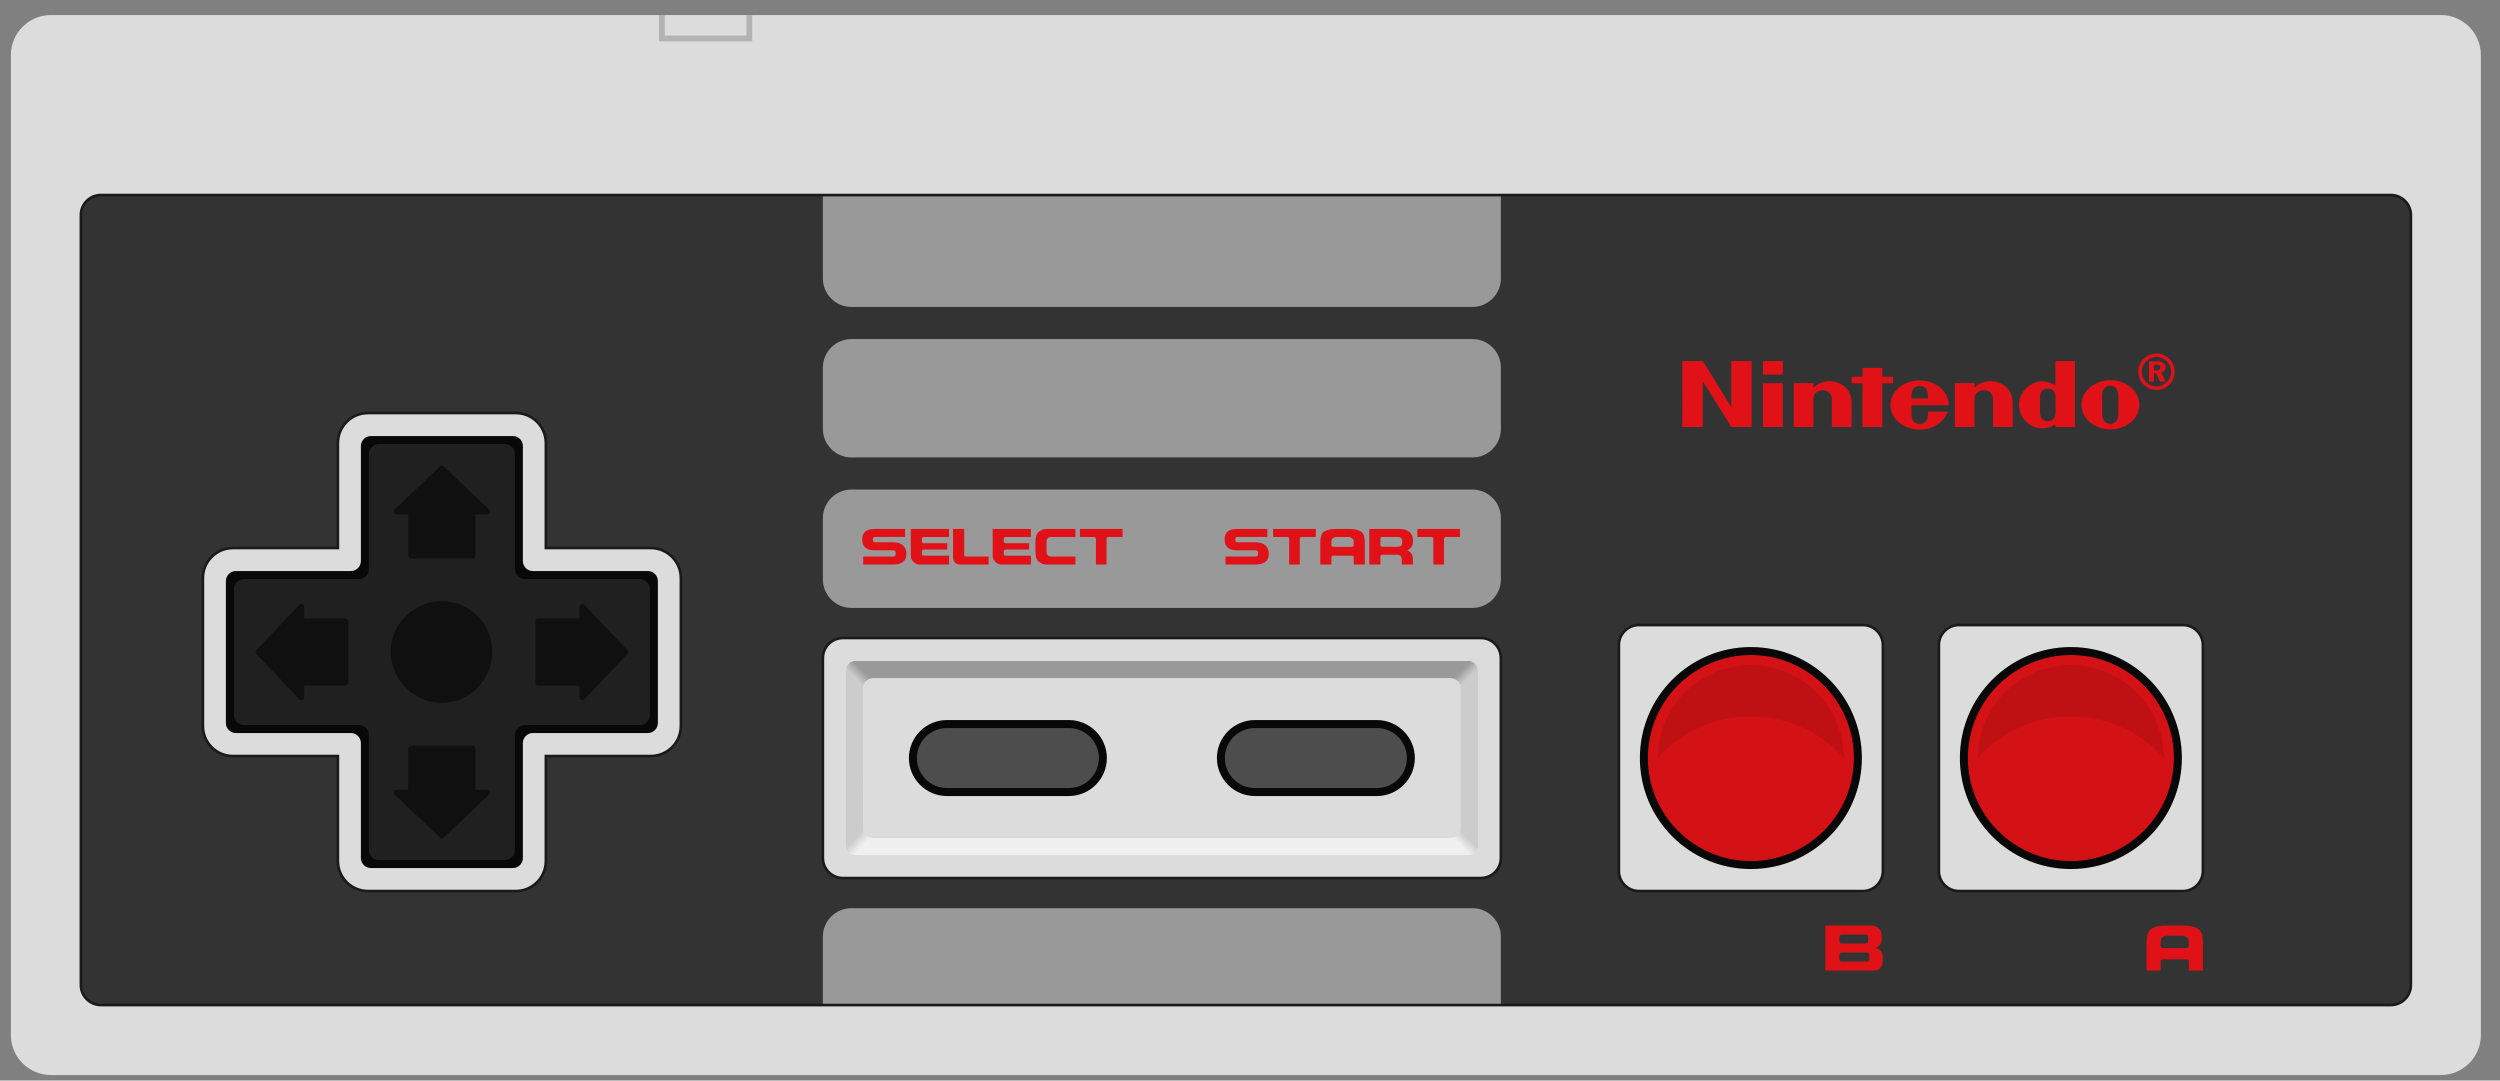 <?xml version="1.0" encoding="UTF-8"?>
<!DOCTYPE svg PUBLIC "-//W3C//DTD SVG 1.1//EN" "http://www.w3.org/Graphics/SVG/1.1/DTD/svg11.dtd">
<svg xml:space="preserve" viewBox="0 0 472 204" width="472px" height="204px" version="1.1" style="shape-rendering:geometricPrecision; fill-rule:evenodd; clip-rule:evenodd" xmlns="http://www.w3.org/2000/svg" xmlns:xlink="http://www.w3.org/1999/xlink">
 <rect x="0" y="0" width="472" height="204" fill="#808080" stroke="none"/>
 <defs>
  <style type="text/css">
    .str0 {stroke:#1A1A1A;stroke-width:0.5}
    .fil11 {fill:none}
    .fil12 {fill:#080808}
    .fil13 {fill:#202020}
    .fil9 {fill:#333333}
    .fil15 {fill:#4D4D4D}
    .fil3 {fill:#999999}
    .fil1 {fill:#B3B3B3}
    .fil2 {fill:#CCCCCC}
    .fil16 {fill:#D41216}
    .fil0 {fill:gainsboro}
    .fil10 {fill:#E01218}
    .fil4 {fill:#F0F0F0}
    .fil17 {fill:black;fill-opacity:0.1}
    .fil14 {fill:black;fill-opacity:0.5}
    .fil6 {fill:url(#id0)}
    .fil7 {fill:url(#id1)}
    .fil5 {fill:url(#id2)}
    .fil8 {fill:url(#id3)}
  </style>
  <linearGradient id="id0" gradientUnits="userSpaceOnUse" x1="277.194" y1="128.075" x2="275.753" y2="126.633">
   <stop offset="0" style="stop-opacity:1; stop-color:#CCCCCC"/>
   <stop offset="1" style="stop-opacity:1; stop-color:#999999"/>
  </linearGradient>
  <linearGradient id="id1" gradientUnits="userSpaceOnUse" x1="161.53" y1="158.162" x2="162.971" y2="159.604">
   <stop offset="0" style="stop-opacity:1; stop-color:#CCCCCC"/>
   <stop offset="1" style="stop-opacity:1; stop-color:#F0F0F0"/>
  </linearGradient>
  <linearGradient id="id2" gradientUnits="userSpaceOnUse" xlink:href="#id0" x1="161.529" y1="128.075" x2="162.971" y2="126.633">
  </linearGradient>
  <linearGradient id="id3" gradientUnits="userSpaceOnUse" xlink:href="#id1" x1="277.194" y1="158.162" x2="275.752" y2="159.604">
  </linearGradient>
 </defs>
 <g>
  <g id="shell">
   <path class="fil0" d="M9.605 2.84l451.232 0c4.16,0 7.552,3.392 7.552,7.552l0 185.024c0,4.16 -3.392,7.552 -7.552,7.552l-451.232 0c-4.159,0 -7.552,-3.392 -7.552,-7.552l0 -185.024c0,-4.16 3.393,-7.552 7.552,-7.552z"/>
   <polygon class="fil1" points="125.503,6.718 140.934,6.718 140.934,2.84 142.023,2.84 142.023,7.807 124.414,7.807 124.414,2.84 125.503,2.84 "/>
   <g id="border">
    <path class="fil2" d="M159.702 159.544l-0.001 -32.85c0,-0.52 0.213,-0.992 0.555,-1.334l3.209 3.208c-0.343,0.342 -0.556,0.817 -0.555,1.334l0.032 26.779c0.001,0.517 0.213,0.992 0.555,1.334l-3.241 2.863c-0.342,-0.342 -0.554,-0.814 -0.554,-1.334z"/>
    <path class="fil2" d="M279.022 159.544l0.001 -32.85c0,-0.52 -0.212,-0.992 -0.554,-1.334l-3.211 3.208c0.342,0.342 0.555,0.817 0.555,1.334l0 26.432c0,0.517 -0.213,0.993 -0.555,1.335l3.21 3.209c0.342,-0.342 0.554,-0.814 0.554,-1.334z"/>
    <path class="fil3" d="M161.59 124.805l115.545 0c0.52,0 0.992,0.212 1.334,0.554l-3.211 3.209c-0.342,-0.342 -0.816,-0.554 -1.334,-0.554l-109.125 0c-0.518,0 -0.992,0.212 -1.334,0.554l-3.209 -3.209c0.342,-0.342 0.814,-0.554 1.334,-0.554z"/>
    <path class="fil4" d="M161.591 161.432l115.543 0c0.52,0 0.992,-0.212 1.334,-0.554l-3.21 -3.209c-0.342,0.342 -0.815,0.554 -1.334,0.554l-109.125 0c-0.518,0 -0.992,-0.212 -1.334,-0.554l-3.209 3.209c0.343,0.342 0.815,0.554 1.335,0.554z"/>
    <path class="fil5" d="M161.59 124.805l3.209 3.209c-1.04,0 -1.889,0.848 -1.889,1.888l-3.209 -3.208c0,-1.04 0.848,-1.889 1.889,-1.889z"/>
    <path class="fil6" d="M277.135 124.805l-3.211 3.209c1.04,0 1.889,0.848 1.889,1.888l3.21 -3.208c0,-1.04 -0.848,-1.889 -1.888,-1.889z"/>
    <path class="fil7" d="M161.591 161.432l3.208 -3.209c-1.04,0 -1.889,-0.848 -1.889,-1.889l-3.208 3.21c0,1.04 0.848,1.888 1.889,1.888z"/>
    <path class="fil8" d="M277.134 161.432l-3.21 -3.209c1.04,0 1.889,-0.848 1.889,-1.889l3.209 3.21c0,1.04 -0.848,1.888 -1.888,1.888z"/>
   </g>
  </g>
  <g id="shield">
   <path class="fil9" d="M19.045 189.752l432.352 0c2.08,0 3.776,-1.696 3.776,-3.776l0 -145.376c0,-2.08 -1.696,-3.776 -3.776,-3.776l-432.352 0c-2.079,0 -3.776,1.696 -3.776,3.776l0 145.376c0,2.08 1.697,3.776 3.776,3.776zm24.922 -47.011l19.824 0 0 19.824c0,3.119 2.544,5.664 5.664,5.664l27.942 0c3.12,0 5.664,-2.545 5.664,-5.664l0 -19.824 19.824 0c3.12,0 5.664,-2.545 5.664,-5.664l0 -27.943c0,-3.119 -2.544,-5.664 -5.664,-5.664l-19.824 0 0 -19.824c0,-3.119 -2.544,-5.664 -5.664,-5.664l-27.942 0c-3.12,0 -5.664,2.545 -5.664,5.664l0 19.824 -19.824 0c-3.12,0 -5.664,2.545 -5.664,5.664l0 27.943c0,3.119 2.544,5.664 5.664,5.664zm115.168 -22.279l120.454 0c2.08,0 3.776,1.697 3.776,3.776l0 37.76c0,2.08 -1.696,3.776 -3.776,3.776l-120.454 0c-2.08,0 -3.776,-1.696 -3.776,-3.776l0 -37.76c0,-2.079 1.696,-3.776 3.776,-3.776zm210.701 47.767l42.291 0c2.08,0 3.776,-1.696 3.776,-3.776l0 -42.669c0,-2.08 -1.696,-3.776 -3.776,-3.776l-42.291 0c-2.08,0 -3.776,1.696 -3.776,3.776l0 42.669c0,2.08 1.696,3.776 3.776,3.776zm-60.416 0l42.291 0c2.08,0 3.776,-1.696 3.776,-3.776l0 -42.669c0,-2.08 -1.696,-3.776 -3.776,-3.776l-42.291 0c-2.08,0 -3.776,1.696 -3.776,3.776l0 42.669c0,2.08 1.696,3.776 3.776,3.776z"/>
   <path class="fil3" d="M283.365 189.752l0 -12.919c0,-2.957 -2.414,-5.371 -5.371,-5.371l-117.263 0c-2.958,0 -5.372,2.414 -5.372,5.371l0 12.919 128.006 0zm-122.634 -97.325l117.263 0c2.958,0 5.371,2.414 5.371,5.372l0 11.604c0,2.958 -2.413,5.372 -5.371,5.372l-117.263 0c-2.958,0 -5.372,-2.413 -5.372,-5.372l0 -11.604c0,-2.959 2.413,-5.372 5.372,-5.372zm0 -28.412l117.263 0c2.958,0 5.371,2.413 5.371,5.371l0 11.604c0,2.958 -2.413,5.372 -5.371,5.372l-117.263 0c-2.958,0 -5.372,-2.413 -5.372,-5.372l0 -11.604c0,-2.959 2.413,-5.371 5.372,-5.371zm122.634 -27.191l0 15.753c0,2.958 -2.414,5.372 -5.371,5.372l-117.263 0c-2.958,0 -5.372,-2.413 -5.372,-5.372l0 -15.753 128.006 0z"/>
   <path id="label-select" class="fil10" d="M162.972 106.587l0 -1.516 5.627 0c0.195,0 0.328,-0.041 0.397,-0.125 0.071,-0.085 0.106,-0.21 0.106,-0.377l0 -0.169c0,-0.166 -0.035,-0.292 -0.106,-0.376 -0.069,-0.084 -0.202,-0.125 -0.397,-0.125l-3.445 0c-0.841,0 -1.443,-0.183 -1.807,-0.549 -0.364,-0.365 -0.547,-0.799 -0.547,-1.303l0 -0.335c0,-0.559 0.183,-1.007 0.547,-1.343 0.364,-0.335 0.966,-0.503 1.807,-0.503l5.712 0 0 1.511 -5.624 0c-0.155,0 -0.262,0.032 -0.325,0.098 -0.063,0.067 -0.095,0.145 -0.095,0.237l0 0.335c0,0.099 0.032,0.178 0.095,0.24 0.063,0.063 0.17,0.095 0.325,0.095l3.362 0c0.839,0 1.47,0.198 1.889,0.59 0.422,0.393 0.631,0.871 0.631,1.432l0 0.253c0,0.615 -0.209,1.091 -0.631,1.426 -0.421,0.336 -1.054,0.504 -1.896,0.504l-5.625 0zm10.664 0c-0.449,0 -0.839,-0.168 -1.175,-0.504 -0.335,-0.336 -0.503,-0.729 -0.503,-1.177l0 -5.04 7.221 0 0 1.516 -4.787 0c-0.099,0 -0.179,0.033 -0.242,0.099 -0.063,0.066 -0.095,0.145 -0.095,0.237l0 0.501c0,0.099 0.032,0.177 0.095,0.24 0.063,0.063 0.143,0.095 0.242,0.095l4.452 0 0 1.194 -4.452 0c-0.099,0 -0.179,0.034 -0.242,0.101 -0.063,0.066 -0.095,0.145 -0.095,0.238l0 0.484c0,0.098 0.032,0.181 0.095,0.244 0.063,0.062 0.143,0.095 0.242,0.095l4.787 0 0 1.677 -5.543 0zm7.646 0c-0.393,0 -0.714,-0.125 -0.966,-0.378 -0.253,-0.253 -0.379,-0.574 -0.379,-0.966l0 -5.377 2.108 0 0 4.87c0,0.111 0.029,0.195 0.085,0.25 0.055,0.056 0.139,0.085 0.25,0.085l4.279 0 0 1.516 -5.377 0zm7.813 0c-0.448,0 -0.839,-0.168 -1.174,-0.504 -0.336,-0.336 -0.504,-0.729 -0.504,-1.177l0 -5.04 7.221 0 0 1.516 -4.787 0c-0.099,0 -0.179,0.033 -0.242,0.099 -0.063,0.066 -0.095,0.145 -0.095,0.237l0 0.501c0,0.099 0.032,0.177 0.095,0.24 0.063,0.063 0.143,0.095 0.242,0.095l4.452 0 0 1.194 -4.452 0c-0.099,0 -0.179,0.034 -0.242,0.101 -0.063,0.066 -0.095,0.145 -0.095,0.238l0 0.484c0,0.098 0.032,0.181 0.095,0.244 0.063,0.062 0.143,0.095 0.242,0.095l4.787 0 0 1.677 -5.543 0zm8.488 0c-0.503,0 -0.98,-0.168 -1.428,-0.504 -0.448,-0.336 -0.672,-1.009 -0.672,-2.016l0 -1.681c0,-1.007 0.224,-1.679 0.672,-2.017 0.448,-0.335 0.925,-0.503 1.428,-0.503l5.46 0 0 1.516 -4.623 0c-0.279,0 -0.491,0.084 -0.63,0.251 -0.14,0.169 -0.21,0.364 -0.21,0.588l0 2.011c0,0.224 0.07,0.419 0.21,0.588 0.139,0.166 0.351,0.251 0.63,0.251l4.623 0 0 1.516 -5.46 0zm9.324 0l0 -4.869c0,-0.09 -0.034,-0.169 -0.1,-0.235 -0.066,-0.066 -0.145,-0.101 -0.235,-0.101l-2.687 0 0 -1.516 8.059 0 0 1.516 -2.688 0c-0.099,0 -0.18,0.035 -0.242,0.101 -0.063,0.066 -0.095,0.145 -0.095,0.235l0 4.869 -2.012 0z"/>
   <path id="label-start" class="fil10" d="M231.385 106.587l0 -1.516 5.627 0c0.195,0 0.327,-0.041 0.397,-0.125 0.07,-0.085 0.106,-0.21 0.106,-0.377l0 -0.169c0,-0.166 -0.036,-0.292 -0.106,-0.376 -0.07,-0.084 -0.202,-0.125 -0.397,-0.125l-3.446 0c-0.84,0 -1.442,-0.183 -1.806,-0.549 -0.364,-0.365 -0.547,-0.799 -0.547,-1.303l0 -0.335c0,-0.559 0.183,-1.007 0.547,-1.343 0.364,-0.335 0.966,-0.503 1.806,-0.503l5.713 0 0 1.511 -5.625 0c-0.154,0 -0.261,0.032 -0.324,0.098 -0.063,0.067 -0.095,0.145 -0.095,0.237l0 0.335c0,0.099 0.032,0.178 0.095,0.24 0.063,0.063 0.17,0.095 0.324,0.095l3.363 0c0.839,0 1.469,0.198 1.889,0.59 0.421,0.393 0.631,0.871 0.631,1.432l0 0.253c0,0.615 -0.21,1.091 -0.631,1.426 -0.421,0.336 -1.054,0.504 -1.896,0.504l-5.625 0zm39.23 0l0 -4.869c0,-0.09 -0.034,-0.169 -0.1,-0.235 -0.067,-0.066 -0.145,-0.101 -0.235,-0.101l-2.687 0 0 -1.516 8.059 0 0 1.516 -2.689 0c-0.098,0 -0.179,0.035 -0.242,0.101 -0.062,0.066 -0.095,0.145 -0.095,0.235l0 4.869 -2.011 0zm-27.222 0l0 -4.869c0,-0.09 -0.035,-0.169 -0.101,-0.235 -0.066,-0.066 -0.145,-0.101 -0.235,-0.101l-2.686 0 0 -1.516 8.058 0 0 1.516 -2.688 0c-0.099,0 -0.18,0.035 -0.242,0.101 -0.063,0.066 -0.095,0.145 -0.095,0.235l0 4.869 -2.011 0zm11.849 -3.355c0.091,0 0.17,-0.032 0.236,-0.095 0.067,-0.063 0.101,-0.144 0.101,-0.242l0 -0.672c0,-0.253 -0.099,-0.455 -0.294,-0.61 -0.197,-0.154 -0.407,-0.231 -0.631,-0.231l-2.355 0c-0.224,0 -0.434,0.077 -0.631,0.231 -0.195,0.155 -0.294,0.357 -0.294,0.61l0 0.672c0,0.098 0.032,0.179 0.095,0.242 0.063,0.063 0.143,0.095 0.242,0.095l3.531 0zm-5.965 3.355l0 -4.201c0,-1.12 0.28,-1.819 0.84,-2.101 0.56,-0.279 1.232,-0.419 2.015,-0.419l2.689 0c0.783,0 1.455,0.14 2.014,0.419 0.561,0.282 0.841,0.981 0.841,2.101l0 4.201 -2.097 0 0 -1.342c0,-0.09 -0.034,-0.169 -0.101,-0.235 -0.066,-0.066 -0.145,-0.1 -0.236,-0.1l-3.531 0c-0.099,0 -0.179,0.034 -0.242,0.1 -0.063,0.066 -0.095,0.145 -0.095,0.235l0 1.342 -2.097 0zm9.242 0l0 -6.721 5.715 0c0.786,0 1.402,0.181 1.85,0.545 0.448,0.364 0.672,0.855 0.672,1.47l0 0.419c0,0.783 -0.365,1.315 -1.095,1.595 0.73,0.28 1.095,0.841 1.095,1.683l0 1.009 -2.102 0 0 -0.84c0,-0.337 -0.07,-0.588 -0.212,-0.757 -0.139,-0.168 -0.321,-0.252 -0.546,-0.252l-2.943 0c-0.099,0 -0.18,0.034 -0.242,0.1 -0.063,0.066 -0.096,0.145 -0.096,0.236l0 1.513 -2.096 0zm5.459 -3.366c0.195,0 0.371,-0.055 0.525,-0.166 0.155,-0.111 0.231,-0.336 0.231,-0.669l0 -0.335c0,-0.222 -0.076,-0.391 -0.231,-0.502 -0.154,-0.111 -0.33,-0.167 -0.525,-0.167l-3.025 0c-0.099,0 -0.18,0.033 -0.242,0.099 -0.063,0.066 -0.096,0.145 -0.096,0.237l0 1.168c0,0.099 0.033,0.179 0.096,0.242 0.062,0.063 0.143,0.093 0.242,0.093l3.025 0z"/>
   <path id="label-nintendo" class="fil10" d="M360.891 75.23c-0.006,-0.726 0.01,-1.211 0.248,-1.624 0.292,-0.51 0.829,-0.752 1.317,-0.755l-0.002 0c0.488,0.003 1.025,0.245 1.317,0.755 0.238,0.415 0.248,0.9 0.243,1.625l-3.123 -0.001zm3.11 2.495c0,0 0.002,0.038 0.002,0.502 0,1.514 -0.996,1.85 -1.549,1.85 -0.553,0 -1.566,-0.336 -1.566,-1.85 0,-0.453 0.003,-1.709 0.003,-1.709 0,0 7.051,0.003 7.051,-0.002 0,-2.566 -2.479,-4.693 -5.523,-4.693 -3.045,0 -5.512,2.081 -5.512,4.648 0,2.567 2.467,4.647 5.512,4.647 2.525,0 4.659,-1.442 5.31,-3.395l-3.728 0.002zm11.777 -5.764c1.399,-0.04 4.239,0.877 4.219,4.154 -0.003,0.581 -0.002,4.504 -0.002,4.504l-3.718 0c0,0 0,-4.919 0,-5.437 0,-0.721 -0.69,-1.523 -1.711,-1.523 -1.019,0 -1.777,0.802 -1.777,1.523 0,0.354 0.005,5.437 0.005,5.437l-3.716 0 0.003 -8.277 3.714 -0.003c0,0 -0.004,0.666 0,0.871 0.715,-0.683 1.747,-1.213 2.983,-1.249zm-30.419 0c1.4,-0.04 4.239,0.877 4.219,4.154 -0.003,0.581 -0.002,4.504 -0.002,4.504l-3.718 0c0,0 0,-4.919 0,-5.437 0,-0.721 -0.69,-1.523 -1.71,-1.523 -1.019,0 -1.778,0.802 -1.778,1.523 0,0.354 0.004,5.437 0.004,5.437l-3.715 0 -0.002 -8.277 3.719 -0.003c0,0 -0.005,0.666 0,0.871 0.715,-0.683 1.746,-1.213 2.983,-1.249l0 0zm42.705 -3.787l3.694 0 0 12.447 -3.7 0c0,0 -0.001,-0.401 -0.001,-0.478 -1.432,0.899 -3.049,0.898 -4.307,0.31 -0.338,-0.157 -2.56,-1.223 -2.56,-4.103 0,-2.185 2.061,-4.571 4.759,-4.335 0.888,0.079 1.519,0.402 2.118,0.739 -0.003,-1.916 -0.003,-4.58 -0.003,-4.58l0 0zm0.027 8.267c0,0 0,-1.038 0,-1.479 0,-1.28 -0.883,-1.607 -1.465,-1.607 -0.596,0 -1.468,0.327 -1.468,1.607 0,0.424 0.002,1.475 0.002,1.475 0,0 -0.002,1.032 -0.002,1.472 0,1.279 0.872,1.614 1.467,1.614 0.583,0 1.468,-0.335 1.468,-1.614 0,-0.532 -0.002,-1.468 -0.002,-1.468l0 0zm11.86 -0.024c0,0 -0.001,1.251 -0.001,1.753 0,1.32 -0.78,1.864 -1.53,1.864 -0.751,0 -1.533,-0.544 -1.533,-1.864 0,-0.502 0.002,-1.785 0.002,-1.785 0,0 0.002,-1.224 0.002,-1.726 0,-1.314 0.784,-1.854 1.529,-1.854 0.747,0 1.53,0.54 1.53,1.854 0,0.502 -0.002,1.43 0.003,1.762l-0.002 -0.004zm-1.503 -4.638c-3.022,0 -5.471,2.081 -5.471,4.648 0,2.567 2.45,4.648 5.471,4.648 3.021,0 5.47,-2.081 5.47,-4.648 0,-2.567 -2.449,-4.648 -5.47,-4.648zm-65.603 -1.064l0 -2.543 3.751 0 0 2.543 -3.751 0zm0.008 9.906l0 -8.278 3.743 0.002 0 8.277 -3.743 -0.001zm18.779 0l0.002 -8.26 -2.036 0 0 -1.229 2.037 -0.002 -0.003 -1.676 3.746 0 0 1.675 2.026 0 0 1.231 -2.026 0.001 0.003 8.26 -3.749 0zm-34.011 0l0.002 -12.447 3.878 0 5.365 8.68 -0.003 -8.68 3.848 0 0 12.447 -3.842 0 -5.394 -8.68 0 8.68 -3.854 0zm89.604 -12.383c1.086,0 1.626,0.369 1.626,1.097 0,0.501 -0.312,0.88 -0.832,1.01l0.852 1.7 -1.031 0 -0.728 -1.559 -0.453 0 0 1.559 -0.928 0 0 -3.807 1.494 0zm-0.085 -1.488c-1.897,0 -3.437,1.54 -3.437,3.437 0,1.896 1.54,3.436 3.437,3.436 1.897,0 3.436,-1.54 3.436,-3.436 0,-1.897 -1.539,-3.437 -3.436,-3.437zm2.779 3.439c0,1.534 -1.245,2.78 -2.779,2.78 -1.534,0 -2.779,-1.246 -2.779,-2.78 0,-1.534 1.245,-2.779 2.779,-2.779 1.534,0 2.779,1.243 2.779,2.779zm-3.26 -0.261l0.453 0c0.529,0 0.785,-0.161 0.785,-0.539 0,-0.396 -0.274,-0.568 -0.831,-0.568l-0.407 0 0 1.107z"/>
   <path id="label-b" class="fil10" d="M352.502 181.542c0.116,0 0.216,-0.041 0.299,-0.12 0.084,-0.08 0.127,-0.182 0.127,-0.307l0 -0.85c-0.009,-0.104 -0.054,-0.202 -0.133,-0.29 -0.08,-0.089 -0.177,-0.134 -0.293,-0.134l-4.795 0c-0.124,0 -0.226,0.043 -0.306,0.127 -0.079,0.084 -0.12,0.183 -0.12,0.297l0 0.85c0,0.125 0.041,0.227 0.12,0.307 0.08,0.079 0.182,0.12 0.306,0.12l4.795 0zm-0.217 -3.402c0.115,0 0.213,-0.041 0.292,-0.12 0.088,-0.08 0.134,-0.182 0.134,-0.307l0 -0.85c0,-0.114 -0.044,-0.213 -0.127,-0.297 -0.084,-0.084 -0.184,-0.127 -0.299,-0.127l-4.578 0c-0.124,0 -0.226,0.043 -0.306,0.127 -0.079,0.084 -0.12,0.183 -0.12,0.297l0 0.85c0,0.125 0.041,0.227 0.12,0.307 0.08,0.079 0.182,0.12 0.306,0.12l4.578 0zm-7.658 5.103l0 -8.505 8.726 0c0.496,0 0.941,0.177 1.331,0.531 0.39,0.355 0.585,0.886 0.585,1.594l0 0.32c0,0.637 -0.172,1.097 -0.519,1.381 -0.347,0.284 -0.599,0.426 -0.76,0.426 0.429,0 0.785,0.177 1.068,0.531 0.286,0.356 0.429,0.78 0.429,1.277l0 0.317c0,0.711 -0.143,1.241 -0.427,1.597 -0.283,0.354 -0.744,0.531 -1.383,0.531l-9.05 0z"/>
   <path id="label-a" class="fil10" d="M412.823 178.997c0.115,0 0.216,-0.041 0.299,-0.12 0.084,-0.079 0.128,-0.182 0.128,-0.306l0 -0.851c0,-0.319 -0.125,-0.576 -0.373,-0.771 -0.249,-0.195 -0.514,-0.293 -0.798,-0.293l-2.98 0c-0.284,0 -0.549,0.098 -0.799,0.293 -0.247,0.195 -0.372,0.452 -0.372,0.771l0 0.851c0,0.124 0.041,0.227 0.121,0.306 0.079,0.079 0.181,0.12 0.306,0.12l4.468 0zm-7.548 4.246l0 -5.316c0,-1.418 0.353,-2.303 1.063,-2.658 0.708,-0.354 1.559,-0.531 2.55,-0.531l3.402 0c0.991,0 1.842,0.177 2.549,0.531 0.71,0.355 1.064,1.24 1.064,2.658l0 5.316 -2.653 0 0 -1.699c0,-0.113 -0.044,-0.213 -0.128,-0.297 -0.083,-0.084 -0.184,-0.127 -0.299,-0.127l-4.468 0c-0.125,0 -0.227,0.043 -0.306,0.127 -0.08,0.084 -0.121,0.184 -0.121,0.297l0 1.699 -2.653 0z"/>
   <path class="fil11 str0" d="M19.045 189.752l432.352 0c2.08,0 3.776,-1.696 3.776,-3.776l0 -145.376c0,-2.08 -1.696,-3.776 -3.776,-3.776l-432.352 0c-2.079,0 -3.776,1.696 -3.776,3.776l0 145.376c0,2.08 1.697,3.776 3.776,3.776zm24.922 -47.011l19.824 0 0 19.824c0,3.119 2.544,5.664 5.664,5.664l27.942 0c3.12,0 5.664,-2.545 5.664,-5.664l0 -19.824 19.824 0c3.12,0 5.664,-2.545 5.664,-5.664l0 -27.943c0,-3.119 -2.544,-5.664 -5.664,-5.664l-19.824 0 0 -19.824c0,-3.119 -2.544,-5.664 -5.664,-5.664l-27.942 0c-3.12,0 -5.664,2.545 -5.664,5.664l0 19.824 -19.824 0c-3.12,0 -5.664,2.545 -5.664,5.664l0 27.943c0,3.119 2.544,5.664 5.664,5.664zm115.168 -22.279l120.454 0c2.08,0 3.776,1.697 3.776,3.776l0 37.76c0,2.08 -1.696,3.776 -3.776,3.776l-120.454 0c-2.08,0 -3.776,-1.696 -3.776,-3.776l0 -37.76c0,-2.079 1.696,-3.776 3.776,-3.776zm210.701 47.767l42.291 0c2.08,0 3.776,-1.696 3.776,-3.776l0 -42.669c0,-2.08 -1.696,-3.776 -3.776,-3.776l-42.291 0c-2.08,0 -3.776,1.696 -3.776,3.776l0 42.669c0,2.08 1.696,3.776 3.776,3.776zm-60.416 0l42.291 0c2.08,0 3.776,-1.696 3.776,-3.776l0 -42.669c0,-2.08 -1.696,-3.776 -3.776,-3.776l-42.291 0c-2.08,0 -3.776,1.696 -3.776,3.776l0 42.669c0,2.08 1.696,3.776 3.776,3.776z"/>
  </g>
  <g id="holes">
   <path class="fil12" d="M44.534 138.398l21.712 0c1.04,0 1.888,0.848 1.888,1.888l0 21.712c0,1.04 0.848,1.888 1.888,1.888l26.809 0c1.04,0 1.888,-0.848 1.888,-1.888l0 -21.712c0,-1.04 0.848,-1.888 1.888,-1.888l21.712 0c1.04,0 1.888,-0.848 1.888,-1.888l0 -26.809c0,-1.04 -0.848,-1.888 -1.888,-1.888l-21.712 0c-1.04,0 -1.888,-0.848 -1.888,-1.888l0 -21.712c0,-1.04 -0.848,-1.888 -1.888,-1.888l-26.809 0c-1.04,0 -1.888,0.848 -1.888,1.888l0 21.712c0,1.04 -0.848,1.888 -1.888,1.888l-21.712 0c-1.04,0 -1.888,0.848 -1.888,1.888l0 26.809c0,1.04 0.848,1.888 1.888,1.888z"/>
   <path class="fil12" d="M208.977 143.118c0,3.946 -3.228,7.174 -7.174,7.174l-23.032 0c-3.946,0 -7.174,-3.228 -7.174,-7.174 0,-3.946 3.228,-7.174 7.174,-7.174l23.032 0c3.946,0 7.174,3.228 7.174,7.174z"/>
   <path class="fil12" d="M267.128 143.118c0,3.946 -3.228,7.174 -7.174,7.174l-23.033 0c-3.946,0 -7.174,-3.228 -7.174,-7.174 0,-3.946 3.228,-7.174 7.174,-7.174l23.033 0c3.946,0 7.174,3.228 7.174,7.174z"/>
   <circle class="fil12" cx="330.565" cy="143.118" r="20.957"/>
   <circle class="fil12" cx="390.981" cy="143.118" r="20.957"/>
  </g>
  <g id="dpad">
   <path class="fil13" d="M97.209 160.488l0 -21.712c0,-1.04 0.848,-1.888 1.888,-1.888l21.712 0c1.039,0 1.888,-0.848 1.888,-1.888l0 -23.789c0,-1.04 -0.849,-1.888 -1.888,-1.888l-21.712 0c-1.04,0 -1.888,-0.848 -1.888,-1.888l0 -21.712c0,-1.04 -0.849,-1.888 -1.888,-1.888l-23.789 0c-1.04,0 -1.888,0.848 -1.888,1.888l0 21.712c0,1.04 -0.848,1.888 -1.888,1.888l-21.712 0c-1.04,0 -1.888,0.848 -1.888,1.888l0 23.789c0,1.04 0.848,1.888 1.888,1.888l21.712 0c1.04,0 1.888,0.848 1.888,1.888l0 21.712c0,1.04 0.848,1.888 1.888,1.888l23.789 0c1.039,0 1.888,-0.848 1.888,-1.888z"/>
   <path class="fil14" d="M77.618 140.772l11.616 0c0.297,0 0.538,0.24 0.538,0.537l0 7.786 2.191 0c0.142,0.001 0.284,0.057 0.389,0.168 0.204,0.215 0.195,0.555 -0.019,0.759l-8.537 8.11c-0.206,0.196 -0.532,0.198 -0.74,0l-8.509 -8.083c-0.12,-0.099 -0.196,-0.249 -0.196,-0.416 0,-0.297 0.24,-0.538 0.538,-0.538l2.19 0 0 -7.786c0,-0.297 0.242,-0.537 0.539,-0.537zm11.616 -35.332l-11.616 0c-0.297,0 -0.539,-0.241 -0.539,-0.538l0 -7.786 -2.19 0c-0.298,0 -0.538,-0.241 -0.538,-0.538 0,-0.167 0.076,-0.317 0.196,-0.416l8.509 -8.083c0.208,-0.198 0.534,-0.196 0.74,0l8.537 8.11c0.214,0.204 0.223,0.544 0.019,0.759 -0.105,0.111 -0.247,0.167 -0.389,0.167l-2.191 0.001 0 7.786c0,0.297 -0.241,0.538 -0.538,0.538zm11.858 23.474l0 -11.617c0,-0.297 0.241,-0.538 0.538,-0.538l7.786 0 0 -2.191c0.001,-0.142 0.057,-0.283 0.168,-0.389 0.214,-0.203 0.554,-0.195 0.758,0.019l8.111 8.537c0.196,0.206 0.198,0.532 0,0.741l-8.084 8.508c-0.098,0.12 -0.248,0.197 -0.416,0.197 -0.296,0 -0.537,-0.241 -0.537,-0.538l0 -2.191 -7.786 0c-0.297,0 -0.538,-0.241 -0.538,-0.538zm-8.14 -5.879c0,-5.26 -4.266,-9.526 -9.526,-9.526 -5.26,0 -9.668,4.266 -9.668,9.526 0,5.26 4.408,9.667 9.668,9.667 5.26,0 9.526,-4.407 9.526,-9.667zm-27.192 -5.738l0 11.617c0,0.297 -0.241,0.538 -0.538,0.538l-7.786 0 0 2.191c0,0.297 -0.241,0.538 -0.538,0.538 -0.167,0 -0.317,-0.077 -0.415,-0.197l-8.084 -8.508c-0.198,-0.209 -0.196,-0.535 0,-0.741l8.111 -8.537c0.204,-0.214 0.544,-0.222 0.758,-0.019 0.111,0.106 0.167,0.247 0.167,0.389l0.001 2.191 7.786 0c0.297,0 0.538,0.241 0.538,0.538z"/>
  </g>
  <g id="buttons">
   <path class="fil15" d="M201.804 148.782c3.128,0 5.664,-2.536 5.664,-5.664 0,-3.128 -2.536,-5.664 -5.664,-5.664 -6.937,0 -16.097,0 -23.034,0 -3.128,0 -5.664,2.536 -5.664,5.664 0,3.128 2.536,5.664 5.664,5.664 6.937,0 16.097,0 23.034,0z"/>
   <path class="fil15" d="M259.954 148.782c3.128,0 5.664,-2.536 5.664,-5.664 0,-3.128 -2.536,-5.664 -5.664,-5.664 -6.937,0 -16.097,0 -23.033,0 -3.128,0 -5.664,2.536 -5.664,5.664 0,3.128 2.536,5.664 5.664,5.664 6.936,0 16.096,0 23.033,0z"/>
   <circle class="fil16" cx="330.565" cy="143.118" r="19.446"/>
   <path class="fil17" d="M330.565 125.56c9.698,0 17.559,7.861 17.559,17.558l0 0.001c-4.315,-4.818 -10.583,-7.85 -17.559,-7.85 -6.976,0 -13.243,3.033 -17.558,7.85l0 -0.001c0,-9.697 7.861,-17.558 17.558,-17.558z"/>
   <circle class="fil16" cx="390.981" cy="143.118" r="19.446"/>
   <path class="fil17" d="M390.981 125.56c9.698,0 17.559,7.861 17.559,17.558l0 0.001c-4.315,-4.818 -10.583,-7.85 -17.559,-7.85 -6.976,0 -13.243,3.033 -17.558,7.85l0 -0.001c0,-9.697 7.861,-17.558 17.558,-17.558z"/>
  </g>
 </g>
</svg>
